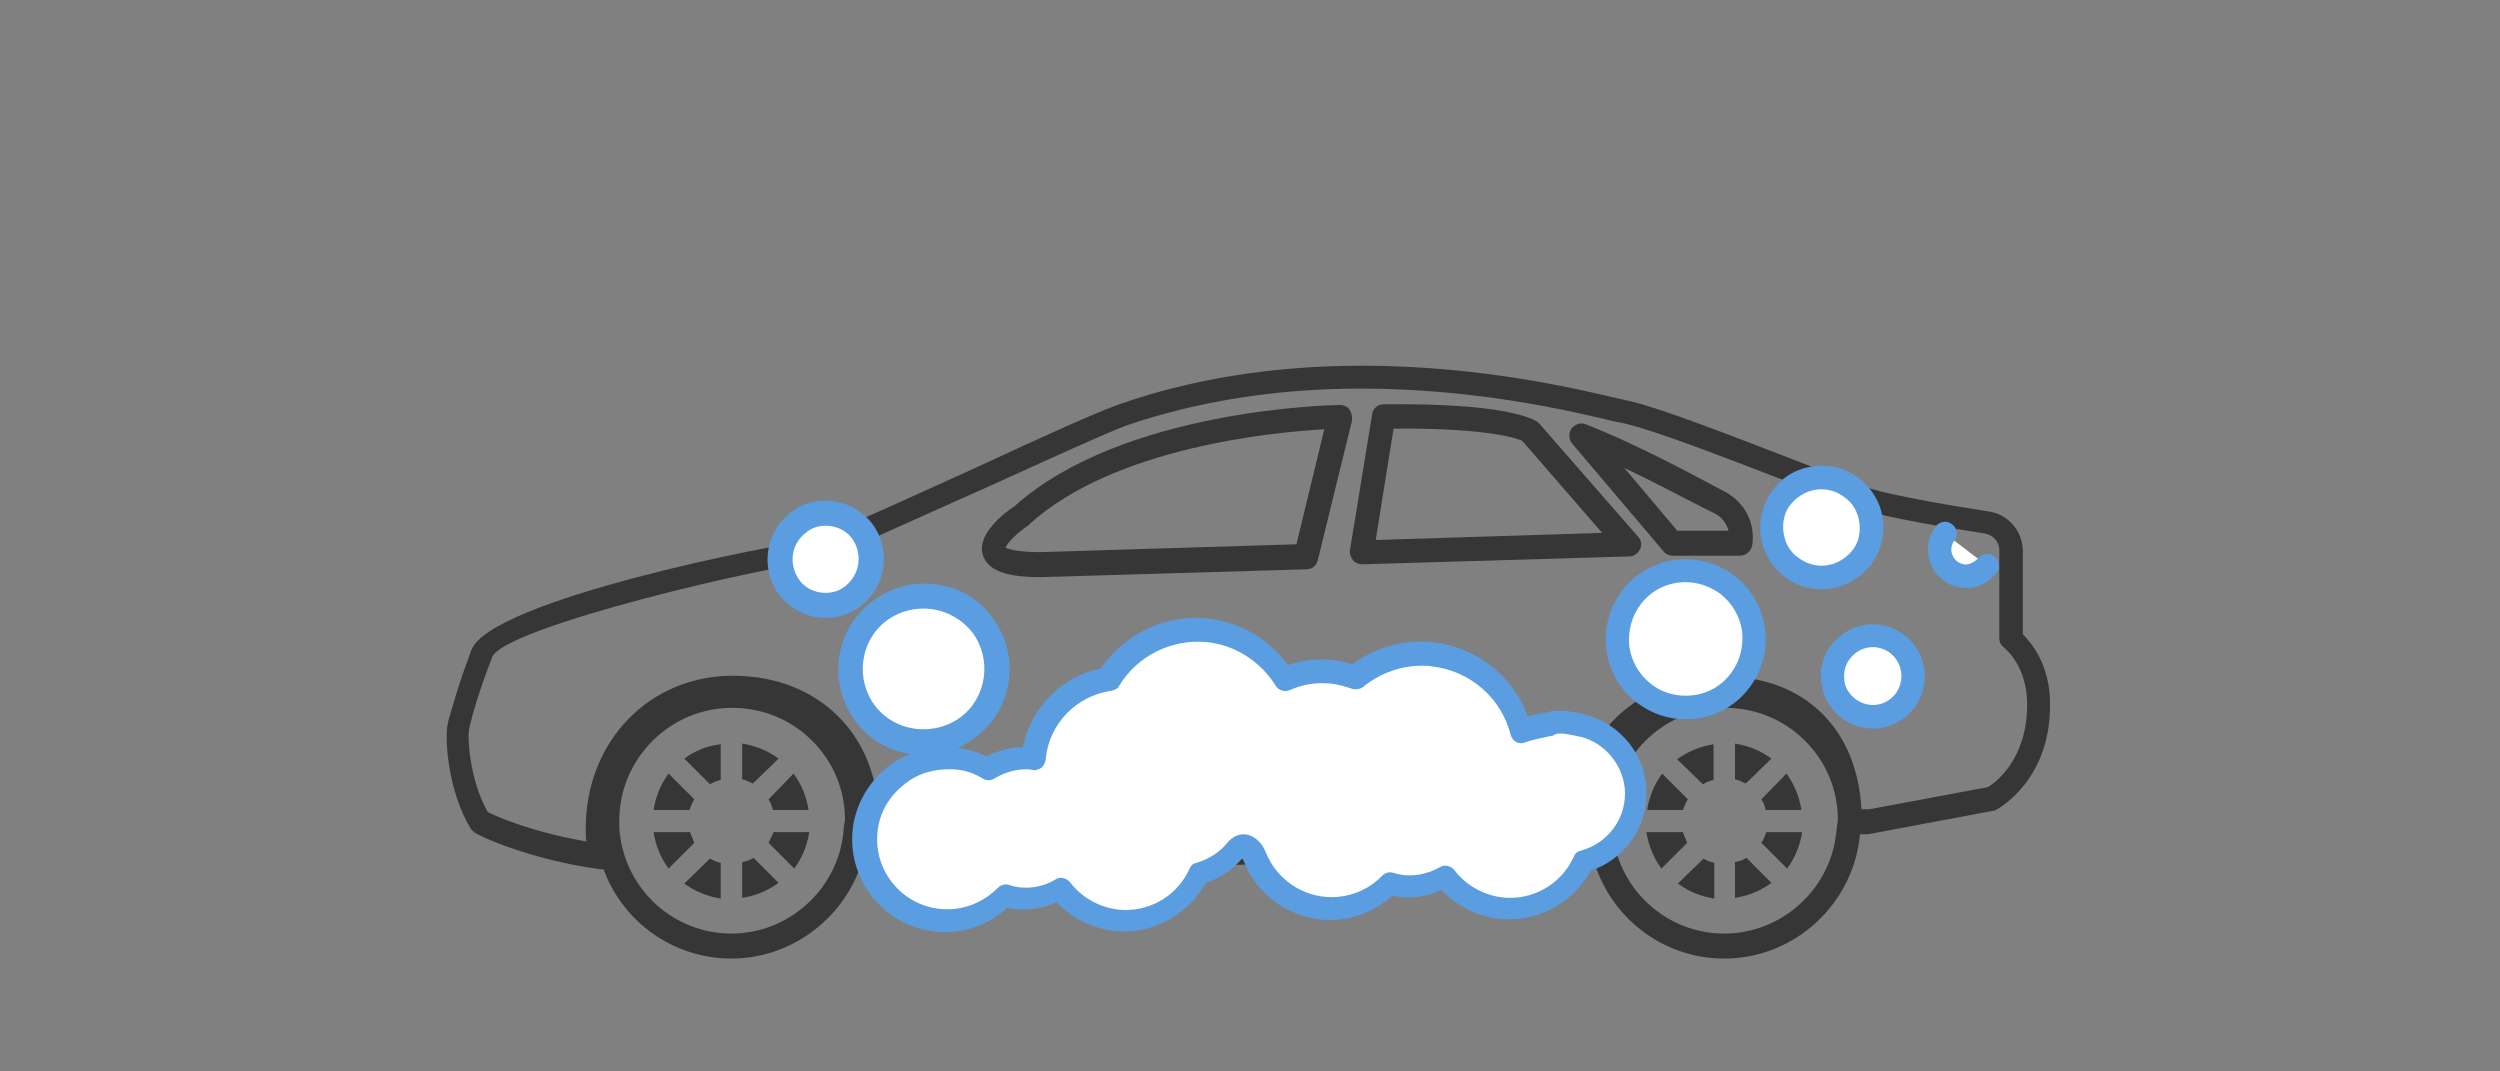 <?xml version="1.0" encoding="utf-8"?>
<!-- Generator: Adobe Illustrator 19.0.1, SVG Export Plug-In . SVG Version: 6.00 Build 0)  -->
<svg version="1.1" id="Слой_1" xmlns="http://www.w3.org/2000/svg" xmlns:xlink="http://www.w3.org/1999/xlink" x="0px" y="0px"
	 width="350px" height="150px" viewBox="0 0 350 150" style="enable-background:new 0 0 350 150;" xml:space="preserve">
<rect x="0" y="0" width="350" height="150" fill="#808080" stroke="none"/>
<style type="text/css">
	.st0{fill:#363636;}
	.st1{fill:#FFFFFF;}
	.st2{fill:#5B9DE1;}
</style>
<g>
	<g>
		<path class="st0" d="M236.3,111.9l-3.6-3.6c-1.1,1.5-1.8,3.2-2.1,5.1h5C235.8,112.9,236,112.4,236.3,111.9z"/>
		<path class="st0" d="M235.6,116.5h-5.1c0.3,1.9,1,3.6,2.1,5.1l3.6-3.6C236,117.5,235.8,117,235.6,116.5z"/>
		<path class="st0" d="M234.9,123.7c1.5,1.1,3.2,1.8,5.1,2.1v-5c-0.5-0.1-1-0.3-1.5-0.6L234.9,123.7z"/>
		<path class="st0" d="M238.4,109.8c0.5-0.3,1-0.5,1.5-0.6v-5c-1.9,0.3-3.6,1-5.1,2.1L238.4,109.8z"/>
		<path class="st0" d="M248,106.2c-1.5-1.1-3.2-1.8-5.1-2.1l0,5c0.5,0.1,1.1,0.4,1.5,0.6L248,106.2z"/>
		<path class="st0" d="M242.9,120.7v5c1.9-0.3,3.6-1,5.1-2.1l-3.5-3.5C244,120.4,243.5,120.6,242.9,120.7z"/>
		<path class="st0" d="M246.6,118l3.6,3.6c1.1-1.5,1.8-3.2,2.1-5.1h-5C247.1,117,246.9,117.5,246.6,118z"/>
		<path class="st0" d="M246.6,111.9c0.3,0.5,0.5,1,0.6,1.5v0h5c-0.3-1.9-1-3.6-2.1-5.1L246.6,111.9z"/>
		<path class="st0" d="M97.2,111.9l-3.6-3.6c-1.1,1.5-1.8,3.2-2.1,5.1h5C96.7,112.9,96.9,112.4,97.2,111.9z"/>
		<path class="st0" d="M96.6,116.5h-5.1c0.3,1.9,1,3.6,2.1,5.1l3.6-3.6C97,117.5,96.8,117,96.6,116.5z"/>
		<path class="st0" d="M95.8,123.7c1.5,1.1,3.2,1.8,5.1,2.1v-5c-0.5-0.1-1-0.3-1.5-0.6L95.8,123.7z"/>
		<path class="st0" d="M95.8,106.2l3.6,3.6c0.5-0.3,1-0.5,1.5-0.6l0-5C99,104.4,97.3,105.1,95.8,106.2z"/>
		<path class="st0" d="M109,106.2c-1.5-1.1-3.2-1.8-5.1-2.1v5c0.5,0.1,1.1,0.4,1.5,0.6L109,106.2z"/>
		<path class="st0" d="M103.9,120.7v5c1.9-0.3,3.6-1,5.1-2.1l-3.5-3.5C105,120.4,104.5,120.6,103.9,120.7z"/>
		<path class="st0" d="M107.6,118l3.6,3.6c1.1-1.5,1.8-3.2,2.1-5.1h-5C108.1,117,107.8,117.5,107.6,118z"/>
		<path class="st0" d="M107.6,111.9c0.3,0.5,0.5,1,0.6,1.5v0h5c-0.3-1.9-1-3.6-2.1-5.1L107.6,111.9z"/>
		<path class="st0" d="M188.9,57.3c-0.3-0.4-0.8-0.6-1.3-0.6c-1.2,0-30.5,0.6-45.6,14.2c-1.4,0.9-5.3,3.9-4.4,6.8
			c0.8,2.7,4.7,3.1,8.1,3.1c0,0,0,0,0,0l37.2-1.1c0.8,0,1.4-0.5,1.6-1.3l4.8-19.6C189.3,58.2,189.2,57.7,188.9,57.3z M181.5,76.2
			l-35.9,1.1c-3.7,0-4.7-0.6-4.8-0.6c0,0,0,0,0,0c0.1-0.6,1.6-2.1,3.1-3.1c0.1,0,0.1-0.1,0.2-0.2c11.9-10.8,34.2-12.9,41.3-13.3
			L181.5,76.2z"/>
		<path class="st0" d="M283.2,88.8V77.2c0-2.8-2-5.2-4.8-5.6c-4.6-0.7-12.9-2.1-16.6-3.2c-2-0.6-6.2-2.3-11.1-4.2
			c-8.3-3.2-17.8-6.9-22.3-8l-1.4-0.3c-5.9-1.4-19.6-4.7-36.3-4.7c-12.3,0-23.7,1.8-34,5.4c-2.9,1-10.7,4.5-19.7,8.7
			c-7.7,3.5-16.5,7.5-23,10.3c-5.3,0.5-45.4,8.4-48,15.4c-2,5.3-2.7,8.2-3.2,9.8l-0.1,0.5c-0.5,1.9,0,9.5,3.2,14.7
			c0.1,0.2,0.4,0.4,0.6,0.6c3.3,1.8,10.6,4.2,17.6,5.1c0.1,0,0.1,0,0.2,0c0,0,0,0,0,0c0.1,0,0.1,0,0.2,0c2.7,7.4,9.8,12.5,17.9,12.5
			c8,0,15-5.1,17.8-12.2c0.2,0.1,0.3,0.1,0.5,0.1h0.1c0,0,0,0,0,0l101.8-2c0.1,0,0.3,0,0.4-0.1c2.2,8.3,9.7,14.2,18.4,14.2
			c9.8,0,18.1-7.6,19-17.4c0.3,0,0.6,0,0.7,0c0.1,0,0.3,0,0.4,0l17.6-3.3c0.2,0,0.3-0.1,0.5-0.2c0.3-0.2,7.4-4.1,7.4-14.5
			C287.1,93.3,284.5,90.1,283.2,88.8z M118.1,116.3c-0.7,8.1-7.6,14.4-15.7,14.4c-7.9,0-14.6-5.9-15.6-13.8c-0.1-0.6-0.1-1.3-0.1-2
			c0-8.7,7.1-15.8,15.8-15.8c4.2,0,8.2,1.6,11.2,4.6c3,3,4.6,6.9,4.6,11.1C118.2,115.4,118.1,115.8,118.1,116.3z M257.1,116.3
			c-0.7,8.1-7.6,14.4-15.7,14.4c-7.9,0-14.6-5.9-15.6-13.8c-0.1-0.6-0.1-1.3-0.1-2c0-8.7,7.1-15.8,15.8-15.8c4.2,0,8.2,1.6,11.2,4.6
			c3,3,4.6,6.9,4.6,11.1C257.2,115.4,257.2,115.8,257.1,116.3z M278.3,110.2l-16.6,3.1l-0.3,0c-0.2,0-0.5,0-0.8,0
			c-0.6-11.4-8.1-18.6-19.3-18.6c-12.1,0-20.9,8.5-20.9,20.2c0,0.5,0,1.1,0.1,1.6l-97.8,1.9c0.1-0.6,0.2-1.2,0.2-1.8
			c0-0.6,0.1-1.2,0.1-1.8c0-11.9-8.4-20.2-20.4-20.2c-11.7,0-20.6,9.2-20.6,21.4c0,0.6,0,1.2,0.1,1.8c-5.5-0.9-11-2.7-13.8-4.1
			c-2.6-4.5-2.9-10.7-2.6-11.7l0.1-0.5c0.4-1.6,1.1-4.3,3.1-9.5c1.7-4.3,39.9-13.1,45.3-13.3c0.2,0,0.4-0.1,0.6-0.1
			c6.6-2.8,15.5-6.9,23.4-10.4c8.6-3.9,16.7-7.6,19.4-8.6c9.9-3.4,21-5.2,32.9-5.2c16.3,0,29.7,3.2,35.5,4.6l1.5,0.3
			c4.3,1,14.1,4.8,21.9,7.8c5,1.9,9.3,3.6,11.4,4.3c3.7,1.1,11.3,2.4,17.1,3.3c1.2,0.2,2,1.2,2,2.3v12.4c0,0.5,0.3,1,0.7,1.3
			c0.1,0.1,3.2,2.5,3.2,7.9C283.8,106.4,279.3,109.6,278.3,110.2z"/>
		<path class="st0" d="M241.6,68.9l-1.7-0.9c-4.1-2.2-11.7-6.2-17.9-8.6c-0.7-0.3-1.5,0-2,0.6c-0.4,0.6-0.4,1.5,0.1,2.1l12.8,15.1
			c0.3,0.4,0.8,0.6,1.3,0.6h9.4c0.8,0,1.5-0.6,1.7-1.4C245.8,73.3,244.3,70.4,241.6,68.9z M234.9,74.4l-7.5-8.9
			c4.2,2,8.3,4.2,10.9,5.5l1.8,0.9c1,0.5,1.6,1.4,1.9,2.4H234.9z"/>
		<path class="st0" d="M215.5,59.3c-0.1-0.1-0.2-0.2-0.2-0.2c-0.6-0.4-4.3-2.7-21.6-2.5c-0.8,0-1.5,0.6-1.6,1.4L189,77
			c-0.1,0.5,0.1,1,0.4,1.4c0.3,0.4,0.8,0.6,1.3,0.6c0,0,0,0,0.1,0l37.3-1.1c0.6,0,1.2-0.4,1.5-1c0.3-0.6,0.2-1.3-0.3-1.8L215.5,59.3
			z M192.6,75.6l2.5-15.6c13.7-0.1,17.5,1.5,18,1.7l11.2,12.9L192.6,75.6z"/>
	</g>
	<g>
		<path class="st1" d="M167.4,86.9c0.6,0,1.1,0,1.7,0.1c4.5,0.5,8.5,2.9,11.1,6.6c2-0.7,4.1-1,6.2-0.8c1.1,0.1,2.1,0.4,3.1,0.7
			c2.7-2.1,6-3.2,9.5-3.2c0.6,0,1.1,0,1.7,0.1c6,0.7,11.1,4.8,13,10.5c0.9-0.2,1.9-0.4,2.7-0.6l0.3-0.1c0.5-0.2,1.1-0.3,1.8-0.3
			c1.4,0,3,0.4,3.3,0.5c4.9,1.1,8.5,5.6,8.5,10.6c0,4.8-3.1,9-7.6,10.4c-2.1,4.1-6.4,6.8-11.1,6.8c-3.6,0-7-1.6-9.3-4.2
			c-1.5,0.7-3.1,1.1-4.8,1.1c-0.8,0-1.6-0.1-2.4-0.3c-2.3,2.2-5.4,3.4-8.5,3.4c-5.1,0-9.8-3.2-11.6-8c-0.2-0.6-0.6-0.8-0.7-0.9
			c0,0,0,0-0.1,0.1c-1.4,1.7-3.2,3-5.3,3.6c-2.1,4.1-6.4,6.8-11.1,6.8c-3.6,0-7-1.6-9.3-4.2c-1.5,0.7-3.1,1.1-4.8,1.1
			c-0.8,0-1.6-0.1-2.4-0.3c-2.3,2.2-5.4,3.4-8.5,3.4c-6.9,0-12.5-5.6-12.5-12.5c0-3.7,1.7-7.3,4.6-9.6c2.8-2.4,6.2-2.8,7.9-2.8h0
			c0.5,0,0.9,0,1,0c1.6,0.1,3.2,0.6,4.6,1.3c1.6-0.9,3.4-1.4,5.3-1.4c0.1,0,0.1,0,0.2,0c0.9-5.6,5.2-10,10.8-11
			C157.3,89.6,162.2,86.9,167.4,86.9z"/>
	</g>
	<path class="st2" d="M221.7,100c-0.3-0.1-1.9-0.5-3.4-0.5c-0.8,0-1.4,0.1-2,0.3l-0.2,0c-0.6,0.1-1.4,0.3-2.2,0.5
		c-2.1-5.7-7.2-9.7-13.3-10.4c-4-0.4-8,0.7-11.3,3.1c-0.9-0.3-1.9-0.5-2.9-0.6c-2.1-0.2-4.1,0-6.1,0.7c-2.7-3.7-6.7-6-11.2-6.5
		c-0.6-0.1-1.2-0.1-1.7-0.1c-5.3,0-10.3,2.7-13.3,7.1c-5.5,1.1-9.8,5.5-10.9,11c-1.8,0-3.5,0.5-5.1,1.3c-1.4-0.7-3-1.1-4.6-1.3
		c-0.1,0-0.5,0-1.1,0c-1.8,0-5.3,0.4-8.3,2.9c-3,2.5-4.8,6.1-4.8,10c0,7.1,5.8,13,13,13c3.2,0,6.3-1.2,8.7-3.4
		c2.3,0.5,4.8,0.2,6.9-0.8c2.5,2.6,5.9,4.1,9.5,4.1c4.7,0,9.2-2.7,11.4-6.8c1.9-0.6,3.7-1.8,5.1-3.4c0.1,0.1,0.1,0.2,0.2,0.3
		c1.9,5,6.8,8.3,12.1,8.3c3.2,0,6.3-1.2,8.7-3.4c2.3,0.5,4.8,0.2,6.9-0.8c2.5,2.6,5.9,4.1,9.5,4.1c4.7,0,9.2-2.7,11.4-6.8
		c4.7-1.6,7.8-5.9,7.8-10.8C230.6,105.9,226.9,101.2,221.7,100z M227.5,111.1c0,3.7-2.5,7-6.2,8c-0.5,0.1-0.8,0.4-1,0.9
		c-1.6,3.5-5.1,5.7-8.9,5.7c-3,0-6-1.5-7.8-3.9c-0.5-0.6-1.4-0.8-2-0.4c-1.9,1.1-4.4,1.5-6.5,0.8c-0.6-0.2-1.2,0-1.6,0.4
		c-1.8,1.9-4.4,3-7.1,3c-4,0-7.7-2.5-9.2-6.3c-0.6-1.5-1.8-2.5-3.1-2.5c-0.8,0-1.6,0.4-2.2,1.1c-1.1,1.4-2.7,2.4-4.4,2.9
		c-0.5,0.1-0.8,0.4-1,0.9c-1.6,3.5-5.1,5.7-8.9,5.7c-3,0-6-1.5-7.8-3.9c-0.5-0.6-1.4-0.8-2-0.4c-1.9,1.2-4.4,1.5-6.5,0.8
		c-0.6-0.2-1.2,0-1.6,0.4c-1.9,1.9-4.4,3-7.1,3c-5.4,0-9.8-4.4-9.8-9.8c0-3,1.3-5.7,3.7-7.6c2.2-1.9,4.8-2.2,6.2-2.2
		c0.4,0,0.7,0,0.8,0c1.5,0.1,2.8,0.5,4.1,1.3c0.5,0.3,1.1,0.3,1.6,0c1.3-0.8,2.9-1.3,4.4-1.3c0.3,0,0.6,0,1,0.1
		c0.4,0.1,0.8-0.1,1.2-0.3c0.3-0.3,0.5-0.7,0.6-1.1l0-0.2c0.5-4.9,4.3-8.8,9.2-9.5c0.5-0.1,0.9-0.3,1.1-0.7
		c2.5-4.2,7.4-6.6,12.3-6.1c3.9,0.4,7.5,2.7,9.6,6.1c0.4,0.7,1.3,0.9,2,0.6c1.8-0.8,3.7-1.1,5.7-0.9c1,0.1,2,0.4,2.9,0.7
		c0.5,0.2,1.2,0.1,1.6-0.2c2.3-1.9,5.2-3,8.3-3c0.5,0,0.9,0,1.4,0.1c5.3,0.6,9.7,4.4,11,9.6c0.1,0.4,0.4,0.8,0.8,1
		c0.4,0.2,0.9,0.2,1.3,0c0.8-0.3,2.3-0.6,3.2-0.8l0.5-0.1c0.2,0,0.3-0.1,0.4-0.2c0,0,0.2-0.1,0.7-0.1c1.1,0,2.5,0.4,2.6,0.4l0.1,0
		C224.7,103.9,227.5,107.3,227.5,111.1z"/>
	<circle class="st1" cx="236" cy="89.5" r="9.6"/>
	<circle class="st1" cx="255" cy="73.9" r="7"/>
	<circle class="st1" cx="262.2" cy="94.7" r="5.7"/>
	<path class="st1" d="M272.3,74.7c-1.2,1.6-0.9,3.9,0.7,5.2c1.6,1.2,3.9,0.9,5.2-0.7L272.3,74.7z"/>
	<g>
		<path class="st2" d="M236,100.7c-2.5,0-4.8-0.8-6.8-2.3c-2.4-1.8-3.9-4.5-4.3-7.4c-0.4-3,0.4-5.9,2.2-8.3c2.1-2.8,5.4-4.4,8.9-4.4
			c2.5,0,4.8,0.8,6.8,2.3c2.4,1.8,3.9,4.5,4.3,7.4c0.4,3-0.4,5.9-2.2,8.3C242.8,99.1,239.5,100.7,236,100.7z M236,81.5
			c-2.5,0-4.8,1.1-6.3,3.1c-1.3,1.7-1.8,3.8-1.6,5.9c0.3,2.1,1.4,4,3.1,5.3c1.4,1.1,3.1,1.6,4.8,1.6c2.5,0,4.8-1.1,6.3-3.1
			c1.3-1.7,1.8-3.8,1.6-5.9c-0.3-2.1-1.4-4-3.1-5.3C239.4,82.1,237.7,81.5,236,81.5z"/>
	</g>
	<g>
		<path class="st2" d="M255,82.5c-1.9,0-3.7-0.6-5.2-1.8c-1.8-1.4-3-3.4-3.3-5.7c-0.3-2.3,0.3-4.5,1.7-6.4c1.6-2.2,4.1-3.4,6.9-3.4
			c1.9,0,3.7,0.6,5.2,1.8c1.8,1.4,3,3.4,3.3,5.7c0.3,2.3-0.3,4.5-1.7,6.4C260.2,81.2,257.7,82.5,255,82.5z M255,68.5
			c-1.7,0-3.2,0.8-4.3,2.1c-0.9,1.1-1.2,2.5-1,4c0.2,1.4,0.9,2.7,2.1,3.5c0.9,0.7,2.1,1.1,3.2,1.1c1.7,0,3.2-0.8,4.3-2.1
			c0.9-1.1,1.2-2.5,1-4c-0.2-1.4-0.9-2.7-2.1-3.5C257.3,68.9,256.2,68.5,255,68.5z"/>
	</g>
	<g>
		<path class="st2" d="M262.2,102c-1.6,0-3.1-0.5-4.4-1.5c-1.6-1.2-2.5-2.9-2.8-4.8c-0.3-1.9,0.2-3.9,1.4-5.4
			c1.4-1.8,3.5-2.9,5.8-2.9c1.6,0,3.1,0.5,4.4,1.5c3.2,2.4,3.8,7,1.4,10.2C266.6,100.9,264.5,102,262.2,102z M262.2,90.6
			c-1.3,0-2.4,0.6-3.2,1.6c-0.7,0.9-0.9,1.9-0.8,3c0.1,1.1,0.7,2,1.6,2.7c0.7,0.5,1.6,0.8,2.4,0.8c1.3,0,2.4-0.6,3.2-1.6
			c1.3-1.8,1-4.3-0.8-5.7C263.9,90.9,263.1,90.6,262.2,90.6z"/>
	</g>
	<g>
		<path class="st2" d="M275.2,82.3c-1.2,0-2.3-0.4-3.2-1.1c-2.3-1.8-2.8-5.1-1-7.5c0.5-0.7,1.6-0.9,2.3-0.3c0.7,0.5,0.9,1.6,0.3,2.3
			c-0.7,0.9-0.5,2.2,0.4,2.9c0.4,0.3,1,0.5,1.5,0.4c0.5-0.1,1-0.4,1.4-0.8c0.5-0.7,1.6-0.9,2.3-0.3c0.7,0.5,0.9,1.6,0.3,2.3
			c-0.9,1.1-2.1,1.9-3.5,2.1C275.7,82.3,275.4,82.3,275.2,82.3z"/>
	</g>
	<circle class="st1" cx="129.3" cy="93.7" r="10.3"/>
	<circle class="st1" cx="115.6" cy="78.3" r="6.4"/>
	<g>
		<path class="st2" d="M129.3,105.7L129.3,105.7c-3.8,0-7.3-1.7-9.5-4.7c-4-5.3-3-12.8,2.3-16.8c2.1-1.6,4.6-2.5,7.3-2.5
			c3.8,0,7.3,1.7,9.5,4.7c4,5.3,3,12.8-2.3,16.8C134.4,104.9,131.9,105.7,129.3,105.7z M129.3,85.2c-1.9,0-3.7,0.6-5.2,1.7
			c-3.7,2.8-4.4,8.2-1.6,11.9c1.6,2.1,4.1,3.3,6.8,3.3c1.9,0,3.7-0.6,5.2-1.7c3.7-2.8,4.4-8.2,1.6-11.9
			C134.4,86.4,131.9,85.2,129.3,85.2z"/>
	</g>
	<g>
		<path class="st2" d="M115.6,86.5L115.6,86.5c-2.6,0-4.9-1.2-6.5-3.2c-2.7-3.6-2-8.7,1.5-11.5c1.4-1.1,3.1-1.7,5-1.7
			c2.6,0,4.9,1.2,6.5,3.2c2.7,3.6,2,8.7-1.5,11.5C119.2,85.9,117.4,86.5,115.6,86.5z M115.6,73.6c-1,0-2,0.3-2.8,1
			c-2.1,1.6-2.4,4.5-0.9,6.6c0.9,1.2,2.2,1.8,3.7,1.8c1,0,2-0.3,2.8-1c2-1.6,2.4-4.5,0.9-6.6C118.5,74.3,117.1,73.6,115.6,73.6z"/>
	</g>
</g>
</svg>
